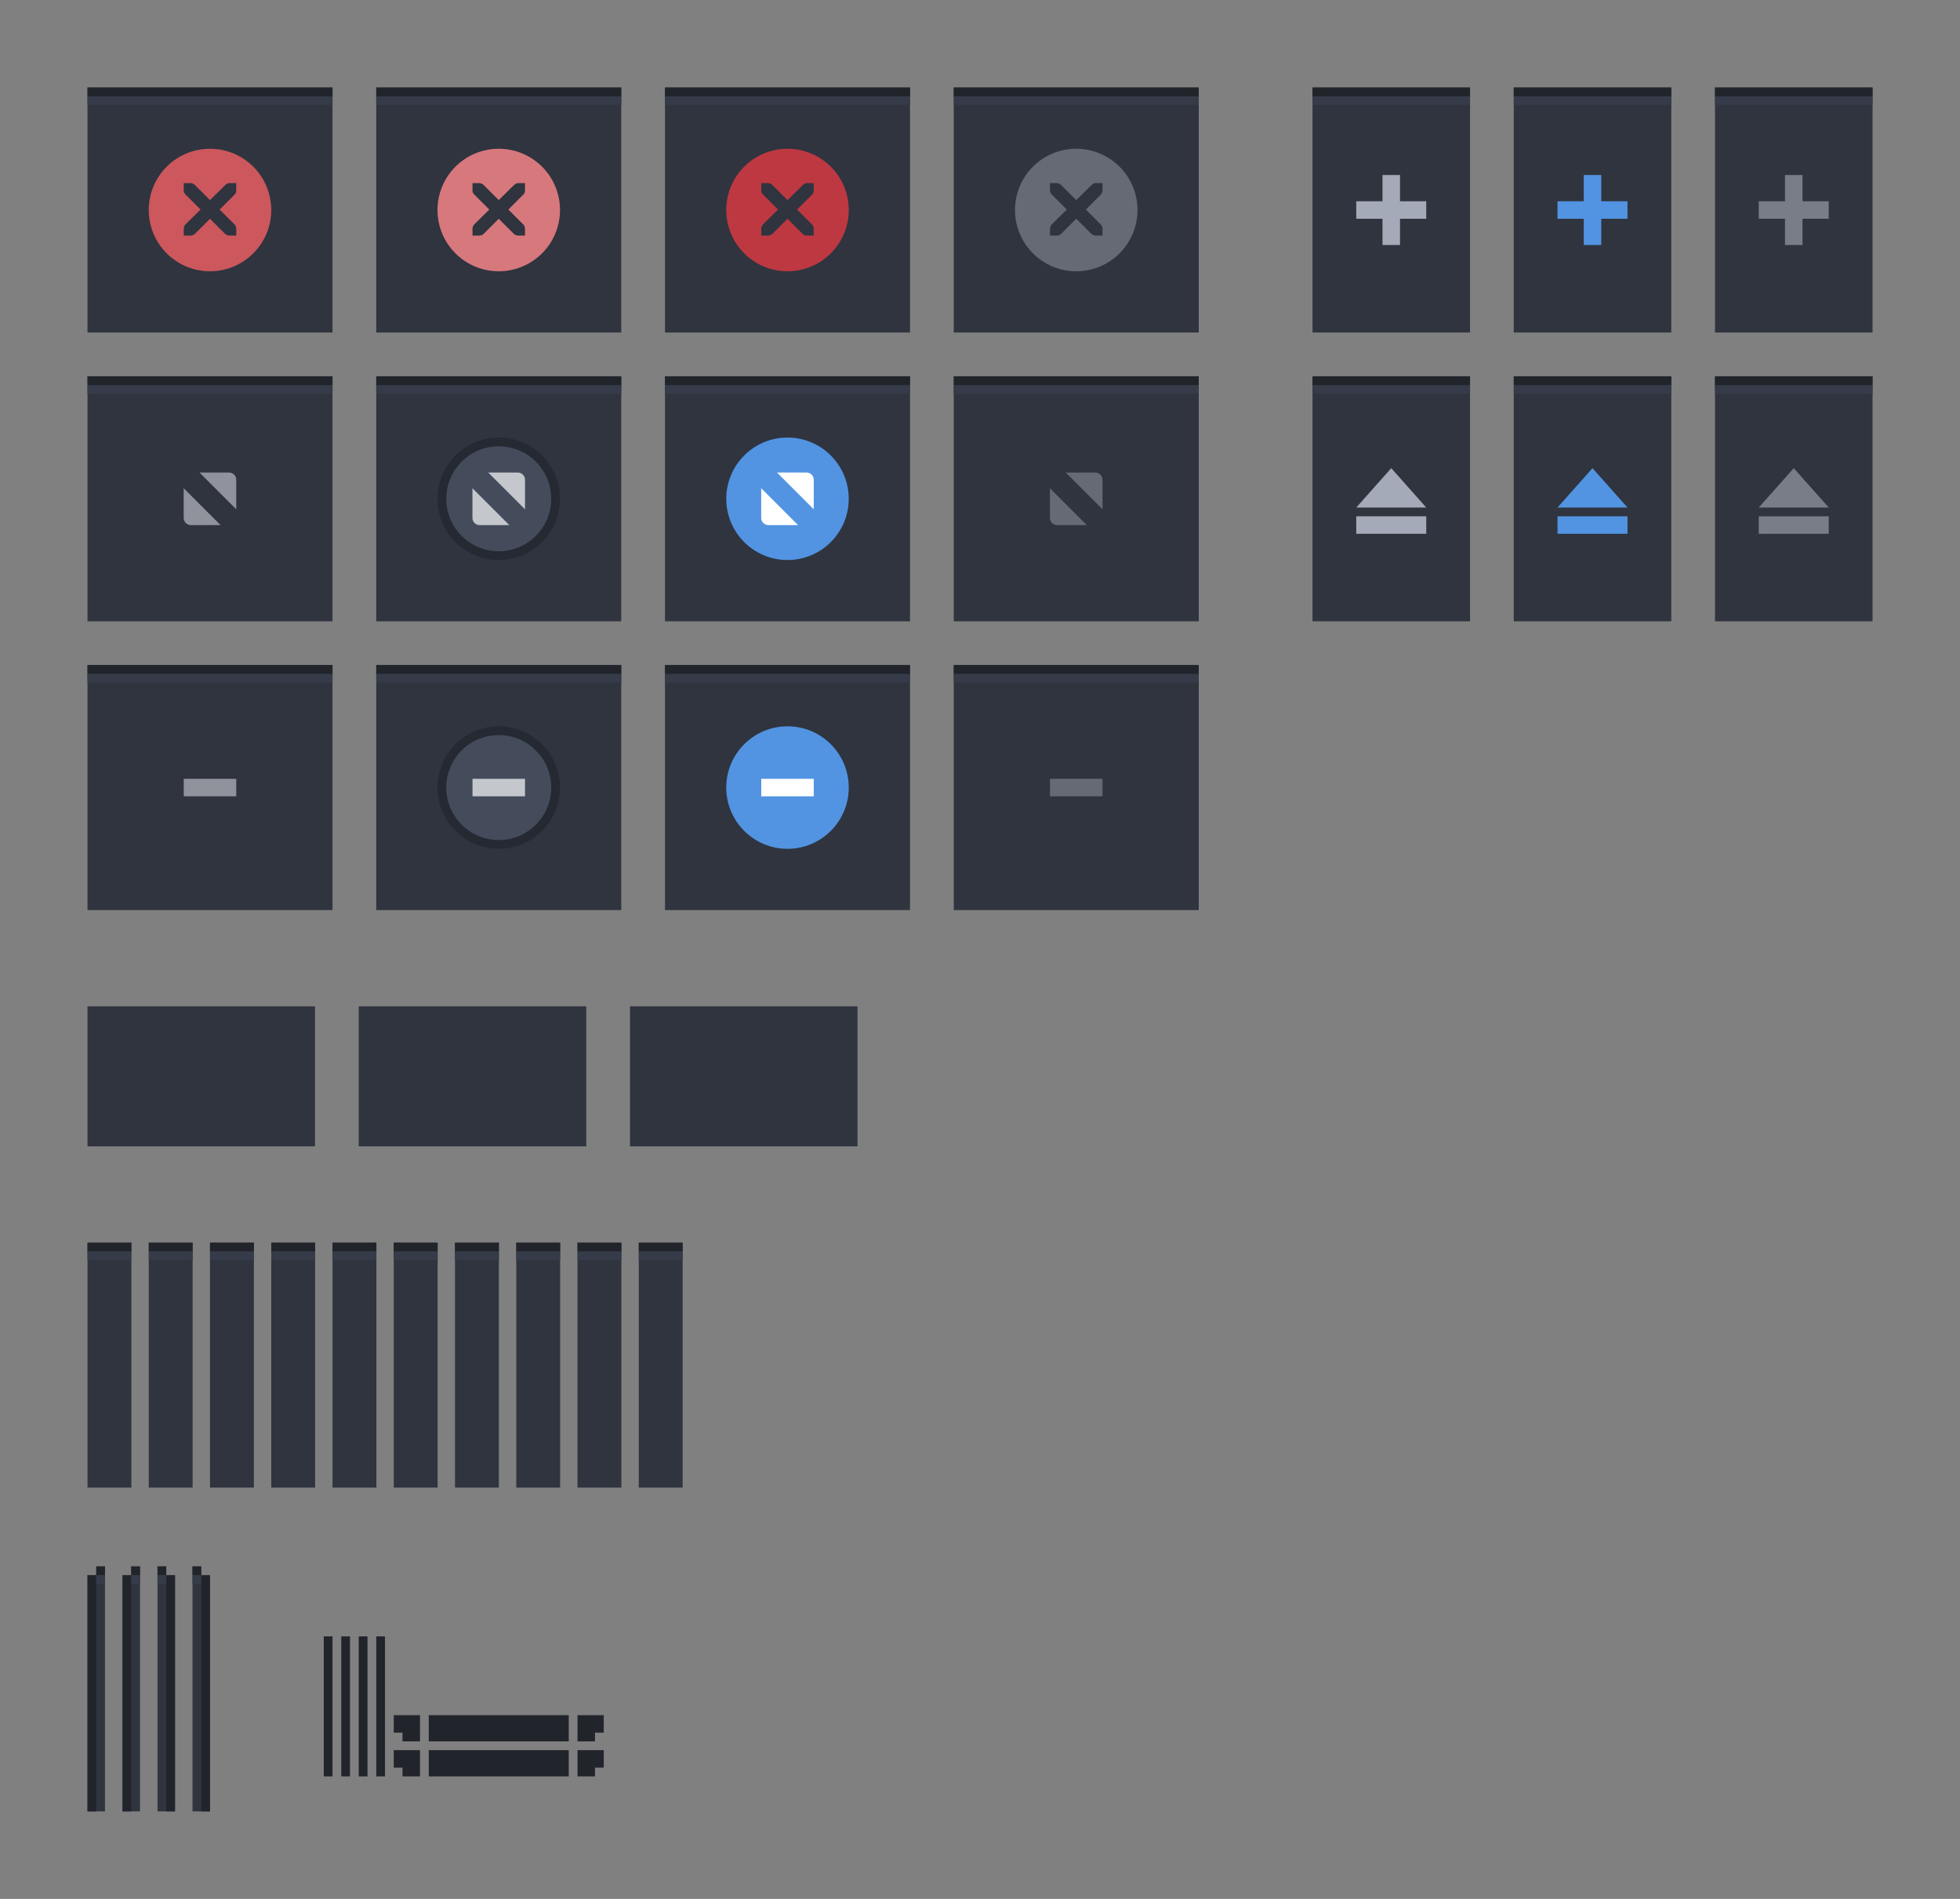 <?xml version="1.0" encoding="UTF-8" standalone="no"?>
<!-- Created with Inkscape (http://www.inkscape.org/) -->
<svg xmlns:osb="http://www.openswatchbook.org/uri/2009/osb" xmlns:dc="http://purl.org/dc/elements/1.1/" xmlns:cc="http://creativecommons.org/ns#" xmlns:rdf="http://www.w3.org/1999/02/22-rdf-syntax-ns#" xmlns:svg="http://www.w3.org/2000/svg" xmlns="http://www.w3.org/2000/svg" xmlns:xlink="http://www.w3.org/1999/xlink" xmlns:sodipodi="http://sodipodi.sourceforge.net/DTD/sodipodi-0.dtd" xmlns:inkscape="http://www.inkscape.org/namespaces/inkscape" width="224" height="217" viewBox="0 0 224 217" id="svg2" version="1.1" inkscape:version="0.91 r13725" sodipodi:docname="assets-dark.svg">
  <rect x="0" y="0" width="224" height="217" fill="#808080" stroke="none"/>
  <defs id="defs4">
    <linearGradient id="selected_bg_color" osb:paint="solid">
      <stop style="stop-color:#5294e2;stop-opacity:1;" offset="0" id="stop4421"/>
    </linearGradient>
    <linearGradient id="selected_fg_color" osb:paint="solid">
      <stop style="stop-color:#ffffffgit;stop-opacity:1;" offset="0" id="stop4416"/>
    </linearGradient>
    <linearGradient inkscape:collect="always" xlink:href="#selected_fg_color" id="linearGradient4418" x1="89" y1="974" x2="89" y2="976" gradientUnits="userSpaceOnUse"/>
    <linearGradient inkscape:collect="always" xlink:href="#selected_fg_color" id="linearGradient4420" x1="88.997" y1="972" x2="88.997" y2="978.007" gradientUnits="userSpaceOnUse"/>
    <linearGradient inkscape:collect="always" xlink:href="#selected_bg_color" id="linearGradient4423" x1="608.362" y1="-158" x2="608.362" y2="-150" gradientUnits="userSpaceOnUse"/>
    <linearGradient inkscape:collect="always" xlink:href="#selected_bg_color" id="linearGradient4425" x1="154" y1="601.862" x2="154" y2="606.362" gradientUnits="userSpaceOnUse"/>
    <linearGradient inkscape:collect="always" xlink:href="#selected_bg_color" id="linearGradient4427" x1="568.362" y1="-156" x2="568.362" y2="-148" gradientUnits="userSpaceOnUse"/>
    <linearGradient inkscape:collect="always" xlink:href="#selected_bg_color" id="linearGradient4429" x1="152" y1="564.362" x2="152" y2="572.362" gradientUnits="userSpaceOnUse"/>
    <linearGradient inkscape:collect="always" xlink:href="#selected_bg_color" id="linearGradient4431" x1="1376" y1="248" x2="1376" y2="262" gradientUnits="userSpaceOnUse"/>
    <linearGradient inkscape:collect="always" xlink:href="#selected_bg_color" id="linearGradient4433" x1="1376" y1="248" x2="1376" y2="262" gradientUnits="userSpaceOnUse"/>
  </defs>
  <sodipodi:namedview id="base" pagecolor="#ffffff" bordercolor="#666666" borderopacity="1.0" inkscape:pageopacity="0.0" inkscape:pageshadow="2" inkscape:zoom="8" inkscape:cx="52.856479" inkscape:cy="23.766568" inkscape:document-units="px" inkscape:current-layer="layer1" showgrid="false" units="px" inkscape:snap-bbox="true" inkscape:bbox-paths="true" inkscape:bbox-nodes="true" inkscape:snap-bbox-edge-midpoints="false" inkscape:snap-bbox-midpoints="true" inkscape:object-paths="true" inkscape:snap-intersection-paths="false" inkscape:object-nodes="true" inkscape:snap-nodes="true" fit-margin-top="10" fit-margin-left="10" fit-margin-right="10" fit-margin-bottom="10">
    <inkscape:grid type="xygrid" id="grid4136" originx="5" originy="-288"/>
  </sodipodi:namedview>
  <g inkscape:label="Ebene 1" inkscape:groupmode="layer" id="layer1" transform="translate(5,-547.362)">
    <rect style="opacity:1;fill:#2f343f;fill-opacity:1;stroke:none;stroke-width:1;stroke-linecap:butt;stroke-linejoin:round;stroke-miterlimit:4;stroke-dasharray:none;stroke-dashoffset:0;stroke-opacity:1" id="menu-active" width="26" height="16" x="5" y="662.362" inkscape:label="#rect4138-3"/>
    <use x="0" y="0" xlink:href="#g4206" id="title-1-active" transform="matrix(0.179,0,0,1,4.107,132)" width="100%" height="100%" inkscape:label="#use4212"/>
    <g id="stick-active" inkscape:label="#g5228">
      <use height="100%" width="100%" transform="matrix(0.643,0,0,1,141.786,-2.2617187e-5)" id="use4210" xlink:href="#g4206" y="0" x="0"/>
      <g style="fill:#a4aab7;fill-opacity:1" transform="translate(2,3)" id="g5140">
        <rect style="opacity:1;fill:#a4aab7;fill-opacity:1;stroke:none;stroke-width:1;stroke-linecap:butt;stroke-linejoin:round;stroke-miterlimit:4;stroke-dasharray:none;stroke-dashoffset:0;stroke-opacity:1" id="rect5123" width="2" height="8" x="151" y="564.362"/>
        <rect style="opacity:1;fill:#a4aab7;fill-opacity:1;stroke:none;stroke-width:1;stroke-linecap:butt;stroke-linejoin:round;stroke-miterlimit:4;stroke-dasharray:none;stroke-dashoffset:0;stroke-opacity:1" id="rect5123-1" width="2" height="8" x="567.362" y="-156" transform="matrix(0,1,-1,0,0,0)"/>
      </g>
    </g>
    <g id="stick-pressed" inkscape:label="#g5234">
      <use height="100%" width="100%" transform="translate(23,-7.3828127e-6)" id="use5113" xlink:href="#use4210" y="0" x="0"/>
      <g style="fill:#5294e2;fill-opacity:1" transform="translate(25,3)" id="g5140-7">
        <rect style="opacity:1;fill:url(#linearGradient4429);fill-opacity:1;stroke:none;stroke-width:1;stroke-linecap:butt;stroke-linejoin:round;stroke-miterlimit:4;stroke-dasharray:none;stroke-dashoffset:0;stroke-opacity:1" id="rect5123-7" width="2" height="8" x="151" y="564.362"/>
        <rect style="opacity:1;fill:url(#linearGradient4427);fill-opacity:1;stroke:none;stroke-width:1;stroke-linecap:butt;stroke-linejoin:round;stroke-miterlimit:4;stroke-dasharray:none;stroke-dashoffset:0;stroke-opacity:1" id="rect5123-1-1" width="2" height="8" x="567.362" y="-156" transform="matrix(0,1,-1,0,0,0)"/>
      </g>
    </g>
    <g id="stick-inactive" inkscape:label="#g5240">
      <use height="100%" width="100%" transform="translate(46,-7.3828127e-6)" id="use5115" xlink:href="#use4210" y="0" x="0"/>
      <g style="fill:#797d87;fill-opacity:1" transform="translate(48,3)" id="g5140-1">
        <rect style="opacity:1;fill:#797d87;fill-opacity:1;stroke:none;stroke-width:1;stroke-linecap:butt;stroke-linejoin:round;stroke-miterlimit:4;stroke-dasharray:none;stroke-dashoffset:0;stroke-opacity:1" id="rect5123-5" width="2" height="8" x="151" y="564.362"/>
        <rect style="opacity:1;fill:#797d87;fill-opacity:1;stroke:none;stroke-width:1;stroke-linecap:butt;stroke-linejoin:round;stroke-miterlimit:4;stroke-dasharray:none;stroke-dashoffset:0;stroke-opacity:1" id="rect5123-1-9" width="2" height="8" x="567.362" y="-156" transform="matrix(0,1,-1,0,0,0)"/>
      </g>
    </g>
    <g id="shade-active" inkscape:label="#g5258">
      <use height="100%" width="100%" transform="translate(-3.4e-7,33)" id="use5117" xlink:href="#use4210" y="0" x="0"/>
      <g style="fill:#a4aab7;fill-opacity:1" transform="translate(-4.68e-6,-1)" id="g5193">
        <rect transform="matrix(0,1,-1,0,0,0)" y="-158" x="607.362" height="8" width="2" id="rect5123-1-7" style="opacity:1;fill:#a4aab7;fill-opacity:1;stroke:none;stroke-width:1;stroke-linecap:butt;stroke-linejoin:round;stroke-miterlimit:4;stroke-dasharray:none;stroke-dashoffset:0;stroke-opacity:1"/>
        <path style="opacity:1;fill:#a4aab7;fill-opacity:1;stroke:none;stroke-width:1;stroke-linecap:butt;stroke-linejoin:round;stroke-miterlimit:4;stroke-dasharray:none;stroke-dashoffset:0;stroke-opacity:1" d="m 154,601.862 4,4.5 -8,0 z" id="rect5190" inkscape:connector-curvature="0" sodipodi:nodetypes="cccc"/>
      </g>
    </g>
    <g id="shade-pressed" inkscape:label="#g5252">
      <use height="100%" width="100%" transform="translate(23,33)" id="use5119" xlink:href="#use4210" y="0" x="0"/>
      <g style="fill:#5294e2;fill-opacity:1" transform="translate(23,-1)" id="g5193-7">
        <rect transform="matrix(0,1,-1,0,0,0)" y="-158" x="607.362" height="8" width="2" id="rect5123-1-7-6" style="opacity:1;fill:url(#linearGradient4423);fill-opacity:1;stroke:none;stroke-width:1;stroke-linecap:butt;stroke-linejoin:round;stroke-miterlimit:4;stroke-dasharray:none;stroke-dashoffset:0;stroke-opacity:1"/>
        <path style="opacity:1;fill:url(#linearGradient4425);fill-opacity:1;stroke:none;stroke-width:1;stroke-linecap:butt;stroke-linejoin:round;stroke-miterlimit:4;stroke-dasharray:none;stroke-dashoffset:0;stroke-opacity:1" d="m 154,601.862 4,4.5 -8,0 z" id="rect5190-7" inkscape:connector-curvature="0" sodipodi:nodetypes="cccc"/>
      </g>
    </g>
    <g id="shade-inactive" inkscape:label="#g5246">
      <use height="100%" width="100%" transform="translate(46,33)" id="use5121" xlink:href="#use4210" y="0" x="0"/>
      <g style="fill:#797d87;fill-opacity:1" transform="translate(46,-1)" id="g5193-3">
        <rect transform="matrix(0,1,-1,0,0,0)" y="-158" x="607.362" height="8" width="2" id="rect5123-1-7-65" style="opacity:1;fill:#797d87;fill-opacity:1;stroke:none;stroke-width:1;stroke-linecap:butt;stroke-linejoin:round;stroke-miterlimit:4;stroke-dasharray:none;stroke-dashoffset:0;stroke-opacity:1"/>
        <path style="opacity:1;fill:#797d87;fill-opacity:1;stroke:none;stroke-width:1;stroke-linecap:butt;stroke-linejoin:round;stroke-miterlimit:4;stroke-dasharray:none;stroke-dashoffset:0;stroke-opacity:1" d="m 154,601.862 4,4.5 -8,0 z" id="rect5190-6" inkscape:connector-curvature="0" sodipodi:nodetypes="cccc"/>
      </g>
    </g>
    <use x="0" y="0" xlink:href="#menu-active" id="menu-inactive" transform="translate(62,-2.2617187e-5)" width="100%" height="100%" inkscape:label="#use5268"/>
    <use x="0" y="0" xlink:href="#menu-active" id="menu-pressed" transform="translate(31,-2.2617187e-5)" width="100%" height="100%" inkscape:label="#use5270"/>
    <use x="0" y="0" xlink:href="#title-1-active" id="title-2-active" transform="translate(7,-2.6171874e-6)" width="100%" height="100%" inkscape:label="#use5296"/>
    <use x="0" y="0" xlink:href="#title-1-active" id="title-3-active" transform="translate(14,-2.6171872e-6)" width="100%" height="100%" inkscape:label="#use5298"/>
    <use x="0" y="0" xlink:href="#title-1-active" id="title-4-active" transform="translate(21,-2.6171874e-6)" width="100%" height="100%" inkscape:label="#use5300"/>
    <use x="0" y="0" xlink:href="#title-1-active" id="title-5-active" transform="translate(28,-2.6171874e-6)" width="100%" height="100%" inkscape:label="#use5302"/>
    <use x="0" y="0" xlink:href="#title-1-active" id="title-1-inactive" transform="translate(35,-2.6171874e-6)" width="100%" height="100%" inkscape:label="#use5304"/>
    <use x="0" y="0" xlink:href="#title-1-active" id="title-2-inactive" transform="translate(42,-2.6171874e-6)" width="100%" height="100%" inkscape:label="#use5306"/>
    <use x="0" y="0" xlink:href="#title-1-active" id="title-3-inactive" transform="translate(49,-2.6171874e-6)" width="100%" height="100%" inkscape:label="#use5308"/>
    <use x="0" y="0" xlink:href="#title-1-active" id="title-4-inactive" transform="translate(56,-2.6171874e-6)" width="100%" height="100%" inkscape:label="#use5310"/>
    <use x="0" y="0" xlink:href="#title-1-active" id="title-5-inactive" transform="translate(63,-2.6171874e-6)" width="100%" height="100%" inkscape:label="#use5312"/>
    <g id="top-left-active" inkscape:label="#g5352">
      <path id="rect4138-9" transform="translate(0,552.362)" d="m 6,174 0,1 -1,0 0,27 2,0 0,-28 -1,0 z" style="opacity:1;fill:#2f343f;fill-opacity:1;stroke:none;stroke-width:1;stroke-linecap:butt;stroke-linejoin:round;stroke-miterlimit:4;stroke-dasharray:none;stroke-dashoffset:0;stroke-opacity:1" inkscape:connector-curvature="0"/>
      <rect y="726.362" x="6" height="1" width="1" id="rect5348" style="opacity:1;fill:#21252b;fill-opacity:1;stroke:none;stroke-width:1;stroke-linecap:butt;stroke-linejoin:round;stroke-miterlimit:4;stroke-dasharray:none;stroke-dashoffset:0;stroke-opacity:1"/>
      <rect style="opacity:1;fill:#21252b;fill-opacity:1;stroke:none;stroke-width:1;stroke-linecap:butt;stroke-linejoin:round;stroke-miterlimit:4;stroke-dasharray:none;stroke-dashoffset:0;stroke-opacity:1" id="rect5512" width="1" height="27" x="5" y="727.362"/>
      <rect style="opacity:1;fill:#353b48;fill-opacity:1;stroke:none;stroke-width:1;stroke-linecap:butt;stroke-linejoin:round;stroke-miterlimit:4;stroke-dasharray:none;stroke-dashoffset:0;stroke-opacity:1" id="rect5514" width="1" height="1" x="6" y="727.362"/>
    </g>
    <use x="0" y="0" xlink:href="#top-left-active" id="top-left-inactive" transform="translate(4,-2.2617187e-5)" width="100%" height="100%" inkscape:label="#use5357"/>
    <use x="0" y="0" xlink:href="#top-left-active" id="top-right-active" transform="matrix(-1,0,0,1,20,-2.2617187e-5)" width="100%" height="100%" inkscape:label="#use5359"/>
    <use x="0" y="0" xlink:href="#top-left-active" id="top-right-inactive" transform="matrix(-1,0,0,1,24,-2.2617187e-5)" width="100%" height="100%" inkscape:label="#use5361"/>
    <g id="close-active" inkscape:label="#g5279">
      <g style="opacity:1" id="g4206">
        <rect style="opacity:1;fill:#2f343f;fill-opacity:1;stroke:none;stroke-width:1;stroke-linecap:butt;stroke-linejoin:round;stroke-miterlimit:4;stroke-dasharray:none;stroke-dashoffset:0;stroke-opacity:1" id="rect4138" width="28" height="28" x="5" y="557.362"/>
        <rect style="opacity:1;fill:#353b48;fill-opacity:1;stroke:none;stroke-width:1;stroke-linecap:butt;stroke-linejoin:round;stroke-miterlimit:4;stroke-dasharray:none;stroke-dashoffset:0;stroke-opacity:1" id="rect4204" width="28" height="1" x="5" y="558.362"/>
        <rect style="opacity:1;fill:#21252b;fill-opacity:1;stroke:none;stroke-width:1;stroke-linecap:butt;stroke-linejoin:round;stroke-miterlimit:4;stroke-dasharray:none;stroke-dashoffset:0;stroke-opacity:1" id="rect4204-3" width="28" height="1" x="5" y="557.362"/>
      </g>
      <g transform="translate(7,559.362)" id="g4663" style="enable-background:new">
        <g inkscape:label="Ebene 1" id="layer1-7" transform="translate(0,-1028.362)">
          <g style="display:inline" id="titlebutton-close-dark-8" inkscape:label="#g6210" transform="translate(-641,1218)">
            <g id="g4927-9-2-8-4" style="display:inline;opacity:1" transform="translate(-678,-432.638)">
              <g transform="translate(-103,0)" style="display:inline;opacity:1" id="g4490-6-5-2-5-3-6">
                <g id="g4092-0-2-21-0-9-7-0" style="display:inline" transform="translate(58,0)">
                  <path inkscape:connector-curvature="0" style="fill:#cc575d;fill-opacity:1;stroke:none;stroke-width:0;stroke-linecap:butt;stroke-linejoin:miter;stroke-miterlimit:4;stroke-dasharray:none;stroke-dashoffset:0;stroke-opacity:1" d="m 414,58 a 7,7 0 0 0 -7,7 7,7 0 0 0 7,7 7,7 0 0 0 7,-7 7,7 0 0 0 -7,-7 z m -3,3.922 0.75,0 c 0.008,-9e-5 0.016,-3.45e-4 0.023,0 0.191,0.008 0.382,0.096 0.516,0.234 L 414,63.867 415.734,62.156 c 0.199,-0.173 0.335,-0.229 0.516,-0.234 l 0.75,0 0,0.75 c 0,0.215 -0.026,0.413 -0.188,0.562 l -1.711,1.711 1.688,1.688 C 416.93,66.774 417,66.973 417,67.172 l 0,0.75 -0.75,0 c -0.199,-8e-6 -0.398,-0.07 -0.539,-0.211 L 414,66 l -1.711,1.711 c -0.141,0.141 -0.34,0.211 -0.539,0.211 l -0.75,0 0,-0.75 c 0,-0.199 0.07,-0.398 0.211,-0.539 l 1.711,-1.688 -1.711,-1.711 C 411.053,63.088 410.984,62.882 411,62.672 l 0,-0.75 z" transform="translate(962,190)" id="path4068-7-5-9-6-5-8-5"/>
                </g>
              </g>
              <g id="g4778-2-68-8-7-9" transform="translate(1323,246.867)" style="fill:#ffffff;fill-opacity:1">
                <g style="display:inline;fill:#ffffff;fill-opacity:1" id="layer9-9-4-4-1-1-7" transform="translate(-60,-518)"/>
                <g id="layer10-2-1-8-0-4-4" transform="translate(-60,-518)" style="fill:#ffffff;fill-opacity:1"/>
                <g id="layer11-16-4-9-6-9-0" transform="translate(-60,-518)" style="fill:#ffffff;fill-opacity:1"/>
                <g transform="matrix(0.75,0,0,0.75,2,2.055)" id="g2996-76-5-96-3-7" style="fill:#ffffff;fill-opacity:1">
                  <g transform="translate(-60,-518)" id="layer12-4-5-7-9-4-5" style="fill:#ffffff;fill-opacity:1">
                    <g transform="translate(19,-242)" id="layer4-4-1-9-5-6-3-8" style="display:inline;fill:#ffffff;fill-opacity:1"/>
                  </g>
                </g>
                <g id="layer13-2-6-11-3-1-6" transform="translate(-60,-518)" style="fill:#ffffff;fill-opacity:1"/>
                <g id="layer14-4-0-33-2-4-8" transform="translate(-60,-518)" style="fill:#ffffff;fill-opacity:1"/>
                <g id="layer15-7-3-0-6-6-3" transform="translate(-60,-518)" style="fill:#ffffff;fill-opacity:1"/>
              </g>
            </g>
            <rect y="-185.638" x="645" height="16" width="16" id="rect17883-39-99-8-8" style="display:inline;opacity:1;fill:none;fill-opacity:1;stroke:none;stroke-width:1;stroke-linecap:butt;stroke-linejoin:miter;stroke-miterlimit:4;stroke-dasharray:none;stroke-dashoffset:0;stroke-opacity:0"/>
          </g>
        </g>
      </g>
    </g>
    <g id="close-prelight" inkscape:label="#g5303">
      <use height="100%" width="100%" transform="translate(33,-2.2617187e-5)" id="use4214" xlink:href="#g4206" y="0" x="0"/>
      <g transform="translate(40,559.362)" id="g4721" style="enable-background:new">
        <g inkscape:label="Ebene 1" id="layer1-0" transform="translate(0,-1028.362)">
          <g style="display:inline" id="titlebutton-close-hover-dark" inkscape:label="#g6260" transform="translate(-538,1218)">
            <g id="g4927-97-4" style="display:inline;opacity:1" transform="translate(-781,-432.638)">
              <g transform="translate(-103,0)" style="display:inline;opacity:1" id="g4490-6-9-1-3">
                <g id="g4092-0-2-3-4-6" style="display:inline" transform="translate(58,0)">
                  <path inkscape:connector-curvature="0" style="fill:#d7787d;fill-opacity:1;stroke:none;stroke-width:0;stroke-linecap:butt;stroke-linejoin:miter;stroke-miterlimit:4;stroke-dasharray:none;stroke-dashoffset:0;stroke-opacity:1" d="m 414,92 a 7,7 0 0 0 -7,7 7,7 0 0 0 7,7 7,7 0 0 0 7,-7 7,7 0 0 0 -7,-7 z m -3,3.922 0.75,0 c 0.008,-9e-5 0.016,-3.45e-4 0.023,0 0.191,0.008 0.382,0.096 0.516,0.234 L 414,97.867 415.734,96.156 c 0.199,-0.173 0.335,-0.229 0.516,-0.234 l 0.75,0 0,0.75 c 0,0.215 -0.026,0.413 -0.188,0.562 l -1.711,1.711 1.688,1.687 c 0.141,0.141 0.211,0.34 0.211,0.539 l 0,0.75 -0.75,0 c -0.199,-1e-5 -0.398,-0.07 -0.539,-0.211 L 414,100 l -1.711,1.711 c -0.141,0.141 -0.34,0.211 -0.539,0.211 l -0.75,0 0,-0.75 c 0,-0.199 0.07,-0.398 0.211,-0.539 l 1.711,-1.687 -1.711,-1.711 C 411.053,97.088 410.984,96.882 411,96.672 l 0,-0.75 z" transform="translate(962,156)" id="path4068-7-5-8-2-3"/>
                </g>
              </g>
              <g id="g4778-4-0-2" transform="translate(1323,246.867)" style="fill:#ffffff;fill-opacity:1">
                <g style="display:inline;fill:#ffffff;fill-opacity:1" id="layer9-9-44-1-6" transform="translate(-60,-518)"/>
                <g id="layer10-2-9-3-3" transform="translate(-60,-518)" style="fill:#ffffff;fill-opacity:1"/>
                <g id="layer11-16-3-1-7" transform="translate(-60,-518)" style="fill:#ffffff;fill-opacity:1"/>
                <g transform="matrix(0.75,0,0,0.75,2,2.055)" id="g2996-9-3-3" style="fill:#ffffff;fill-opacity:1">
                  <g transform="translate(-60,-518)" id="layer12-4-7-1-2" style="fill:#ffffff;fill-opacity:1">
                    <g transform="translate(19,-242)" id="layer4-4-1-3-3-7" style="display:inline;fill:#ffffff;fill-opacity:1"/>
                  </g>
                </g>
                <g id="layer13-2-02-1-6" transform="translate(-60,-518)" style="fill:#ffffff;fill-opacity:1"/>
                <g id="layer14-4-7-9-6" transform="translate(-60,-518)" style="fill:#ffffff;fill-opacity:1"/>
                <g id="layer15-7-4-7-9" transform="translate(-60,-518)" style="fill:#ffffff;fill-opacity:1"/>
              </g>
            </g>
            <rect y="-185.638" x="542" height="16" width="16" id="rect17883-5-4-2" style="display:inline;opacity:1;fill:none;fill-opacity:1;stroke:none;stroke-width:1;stroke-linecap:butt;stroke-linejoin:miter;stroke-miterlimit:4;stroke-dasharray:none;stroke-dashoffset:0;stroke-opacity:0"/>
          </g>
        </g>
      </g>
    </g>
    <g id="close-pressed" inkscape:label="#g5324">
      <use height="100%" width="100%" transform="translate(66,-2.2617187e-5)" id="use4216" xlink:href="#g4206" y="0" x="0"/>
      <g transform="translate(73,559.362)" id="g4779" style="enable-background:new">
        <g inkscape:label="Ebene 1" id="layer1-79" transform="translate(0,-1028.362)">
          <g style="display:inline" id="titlebutton-close-active-dark" inkscape:label="#g6332" transform="translate(-437,1218)">
            <g id="g4927-8-7-4-9" style="display:inline;opacity:1" transform="translate(-882,-432.638)">
              <g transform="translate(-103,0)" style="display:inline;opacity:1" id="g4490-6-3-7-46-6">
                <g id="g4092-0-2-2-1-7-2" style="display:inline" transform="translate(58,0)">
                  <path inkscape:connector-curvature="0" style="fill:#be3841;fill-opacity:1;stroke:none;stroke-width:0;stroke-linecap:butt;stroke-linejoin:miter;stroke-miterlimit:4;stroke-dasharray:none;stroke-dashoffset:0;stroke-opacity:1" d="m 414,109 a 7,7 0 0 0 -7,7 7,7 0 0 0 7,7 7,7 0 0 0 7,-7 7,7 0 0 0 -7,-7 z m -3,3.922 0.75,0 c 0.008,-1e-4 0.016,-3.5e-4 0.023,0 0.191,0.008 0.382,0.096 0.516,0.234 l 1.711,1.711 1.734,-1.711 c 0.199,-0.173 0.335,-0.229 0.516,-0.234 l 0.75,0 0,0.75 c 0,0.215 -0.026,0.413 -0.188,0.562 l -1.711,1.711 1.688,1.688 c 0.141,0.141 0.211,0.34 0.211,0.539 l 0,0.75 -0.75,0 c -0.199,-1e-5 -0.398,-0.07 -0.539,-0.211 L 414,117 l -1.711,1.711 c -0.141,0.141 -0.34,0.211 -0.539,0.211 l -0.75,0 0,-0.75 c 0,-0.199 0.07,-0.398 0.211,-0.539 l 1.711,-1.688 -1.711,-1.711 c -0.158,-0.146 -0.227,-0.352 -0.211,-0.562 l 0,-0.75 z" transform="translate(962,139)" id="path4068-7-5-4-9-7-6"/>
                </g>
              </g>
              <g id="g4778-3-6-0-5" transform="translate(1323,246.867)" style="fill:#ffffff;fill-opacity:1">
                <g style="display:inline;fill:#ffffff;fill-opacity:1" id="layer9-9-6-0-90-6" transform="translate(-60,-518)"/>
                <g id="layer10-2-3-6-6-1" transform="translate(-60,-518)" style="fill:#ffffff;fill-opacity:1"/>
                <g id="layer11-16-2-2-6-9" transform="translate(-60,-518)" style="fill:#ffffff;fill-opacity:1"/>
                <g transform="matrix(0.75,0,0,0.75,2,2.055)" id="g2996-7-0-2-0" style="fill:#ffffff;fill-opacity:1">
                  <g transform="translate(-60,-518)" id="layer12-4-6-3-5-2" style="fill:#ffffff;fill-opacity:1">
                    <g transform="translate(19,-242)" id="layer4-4-1-4-1-7-0" style="display:inline;fill:#ffffff;fill-opacity:1"/>
                  </g>
                </g>
                <g id="layer13-2-0-2-8-3" transform="translate(-60,-518)" style="fill:#ffffff;fill-opacity:1"/>
                <g id="layer14-4-4-0-5-8" transform="translate(-60,-518)" style="fill:#ffffff;fill-opacity:1"/>
                <g id="layer15-7-5-0-0-9" transform="translate(-60,-518)" style="fill:#ffffff;fill-opacity:1"/>
              </g>
            </g>
            <rect y="-185.638" x="441" height="16" width="16" id="rect17883-02-4-3" style="display:inline;opacity:1;fill:none;fill-opacity:1;stroke:none;stroke-width:1;stroke-linecap:butt;stroke-linejoin:miter;stroke-miterlimit:4;stroke-dasharray:none;stroke-dashoffset:0;stroke-opacity:0"/>
          </g>
        </g>
      </g>
    </g>
    <g id="close-inactive" inkscape:label="#g5345">
      <use height="100%" width="100%" transform="translate(99,-2.2617187e-5)" id="use4218" xlink:href="#g4206" y="0" x="0"/>
      <g transform="translate(106,559.362)" id="g4837" style="enable-background:new">
        <g inkscape:label="Ebene 1" id="layer1-8" transform="translate(0,-1028.362)">
          <g style="display:inline;opacity:0.4" id="titlebutton-close-backdrop-dark" inkscape:label="#g6210" transform="translate(-641,1218)">
            <g id="g4927-9-2-8-0" style="display:inline;opacity:1" transform="translate(-678,-432.638)">
              <g transform="translate(-103,0)" style="display:inline;opacity:1" id="g4490-6-5-2-5-3-3">
                <g id="g4092-0-2-21-0-9-7-0-9" style="display:inline" transform="translate(58,0)">
                  <path inkscape:connector-curvature="0" style="fill:#b9bcc2;fill-opacity:1;stroke:none;stroke-width:0;stroke-linecap:butt;stroke-linejoin:miter;stroke-miterlimit:4;stroke-dasharray:none;stroke-dashoffset:0;stroke-opacity:1" d="m 414,58 a 7,7 0 0 0 -7,7 7,7 0 0 0 7,7 7,7 0 0 0 7,-7 7,7 0 0 0 -7,-7 z m -3,3.922 0.75,0 c 0.008,-9e-5 0.016,-3.45e-4 0.023,0 0.191,0.008 0.382,0.096 0.516,0.234 L 414,63.867 415.734,62.156 c 0.199,-0.173 0.335,-0.229 0.516,-0.234 l 0.75,0 0,0.75 c 0,0.215 -0.026,0.413 -0.188,0.562 l -1.711,1.711 1.688,1.688 C 416.93,66.774 417,66.973 417,67.172 l 0,0.75 -0.75,0 c -0.199,-8e-6 -0.398,-0.07 -0.539,-0.211 L 414,66 l -1.711,1.711 c -0.141,0.141 -0.34,0.211 -0.539,0.211 l -0.75,0 0,-0.75 c 0,-0.199 0.07,-0.398 0.211,-0.539 l 1.711,-1.688 -1.711,-1.711 C 411.053,63.088 410.984,62.882 411,62.672 l 0,-0.75 z" transform="translate(962,190)" id="path4068-7-5-9-6-5-8-3"/>
                </g>
              </g>
              <g id="g4778-2-68-8-7-6" transform="translate(1323,246.867)" style="fill:#ffffff;fill-opacity:1">
                <g style="display:inline;fill:#ffffff;fill-opacity:1" id="layer9-9-4-4-1-1-0" transform="translate(-60,-518)"/>
                <g id="layer10-2-1-8-0-4-0" transform="translate(-60,-518)" style="fill:#ffffff;fill-opacity:1"/>
                <g id="layer11-16-4-9-6-9-6" transform="translate(-60,-518)" style="fill:#ffffff;fill-opacity:1"/>
                <g transform="matrix(0.75,0,0,0.75,2,2.055)" id="g2996-76-5-96-3-0" style="fill:#ffffff;fill-opacity:1">
                  <g transform="translate(-60,-518)" id="layer12-4-5-7-9-4-0" style="fill:#ffffff;fill-opacity:1">
                    <g transform="translate(19,-242)" id="layer4-4-1-9-5-6-3-3" style="display:inline;fill:#ffffff;fill-opacity:1"/>
                  </g>
                </g>
                <g id="layer13-2-6-11-3-1-8" transform="translate(-60,-518)" style="fill:#ffffff;fill-opacity:1"/>
                <g id="layer14-4-0-33-2-4-4" transform="translate(-60,-518)" style="fill:#ffffff;fill-opacity:1"/>
                <g id="layer15-7-3-0-6-6-6" transform="translate(-60,-518)" style="fill:#ffffff;fill-opacity:1"/>
              </g>
            </g>
            <rect y="-185.638" x="645" height="16" width="16" id="rect17883-39-99-8-6" style="display:inline;opacity:1;fill:none;fill-opacity:1;stroke:none;stroke-width:1;stroke-linecap:butt;stroke-linejoin:miter;stroke-miterlimit:4;stroke-dasharray:none;stroke-dashoffset:0;stroke-opacity:0"/>
          </g>
        </g>
      </g>
    </g>
    <g id="maximize-active" inkscape:label="#g5436">
      <use height="100%" width="100%" transform="translate(0,33)" id="use4220" xlink:href="#g4206" y="0" x="0"/>
      <g transform="translate(7,592.362)" id="g4885" style="enable-background:new">
        <g inkscape:label="Ebene 1" id="layer1-4" transform="translate(0,-1028.362)">
          <g style="display:inline;opacity:0.7" id="titlebutton-max-dark" inkscape:label="#g6234" transform="translate(-612,1218)">
            <g id="g7146-16-4" style="display:inline;opacity:1" transform="translate(-781,-432.638)">
              <g transform="translate(-29,0)" style="display:inline;opacity:1" id="g4490-2-96-8-9">
                <g id="g4092-0-6-83-7-4" style="display:inline" transform="translate(58,0)"/>
              </g>
              <path id="path4293-5-95-1-7" style="display:inline;opacity:1;fill:#b9bcc2;fill-opacity:1;fill-rule:evenodd;stroke:none" d="m 1403.8,252 3.382,0 c 0.45,0 0.816,0.368 0.819,0.819 l 0,3.382 z m 2.407,6.007 -3.395,0 c -0.45,0 -0.819,-0.368 -0.819,-0.819 l 0,-3.395 4.214,4.214" inkscape:connector-curvature="0" sodipodi:nodetypes="csscccsscc"/>
            </g>
            <rect y="-185.638" x="616" height="16" width="16" id="rect17883-29-2-2" style="display:inline;opacity:1;fill:none;fill-opacity:1;stroke:none;stroke-width:1;stroke-linecap:butt;stroke-linejoin:miter;stroke-miterlimit:4;stroke-dasharray:none;stroke-dashoffset:0;stroke-opacity:0"/>
          </g>
        </g>
      </g>
    </g>
    <g id="maximize-prelight" inkscape:label="#g5415">
      <use height="100%" width="100%" transform="translate(33,33)" id="use4222" xlink:href="#g4206" y="0" x="0"/>
      <g transform="translate(40,592.362)" id="g4933" style="enable-background:new">
        <g inkscape:label="Ebene 1" id="layer1-6" transform="translate(0,-1028.362)">
          <g style="display:inline" id="titlebutton-max-hover-dark" inkscape:label="#g6284" transform="translate(-509,1218)">
            <g id="g4891-5-8" style="display:inline;opacity:1" transform="translate(-781,-432.638)">
              <ellipse cy="255" cx="1302" style="display:inline;opacity:0.45;fill:#5f697f;fill-opacity:1;stroke:none;stroke-width:0;stroke-linecap:butt;stroke-linejoin:miter;stroke-miterlimit:4;stroke-dasharray:none;stroke-dashoffset:0;stroke-opacity:1" id="path4068-7-5-9-6-7-2-4-6-6" rx="6" ry="6"/>
              <path style="display:inline;opacity:0.37;fill:#15171c;fill-opacity:1;stroke:none;stroke-width:0;stroke-linecap:butt;stroke-linejoin:miter;stroke-miterlimit:4;stroke-dasharray:none;stroke-dashoffset:0;stroke-opacity:1" d="m 1302,248 a 7,7 0 0 0 -7,7 7,7 0 0 0 7,7 7,7 0 0 0 7,-7 7,7 0 0 0 -7,-7 z m 0,1 a 6,6 0 0 1 6,6 6,6 0 0 1 -6,6 6,6 0 0 1 -6,-6 6,6 0 0 1 6,-6 z" id="path4068-7-5-9-6-7-2-5-78-2-6" inkscape:connector-curvature="0"/>
              <g id="g4806-9-0-6" transform="translate(1294,247)" style="fill:#c0e3ff;fill-opacity:1">
                <g transform="translate(-81,-967)" style="display:inline;fill:#c0e3ff;fill-opacity:1" inkscape:label="status" id="layer9-78-7-6-6"/>
                <g transform="translate(-81,-967)" inkscape:label="devices" id="layer10-3-3-2-7" style="fill:#c0e3ff;fill-opacity:1"/>
                <g transform="translate(-81,-967)" inkscape:label="apps" id="layer11-19-75-1-2" style="fill:#c0e3ff;fill-opacity:1"/>
                <g transform="translate(-81,-967)" inkscape:label="places" id="layer13-4-9-2-3" style="fill:#c0e3ff;fill-opacity:1"/>
                <g transform="translate(-81,-967)" inkscape:label="mimetypes" id="layer14-8-5-0-4" style="fill:#c0e3ff;fill-opacity:1"/>
                <g transform="translate(-81,-967)" style="display:inline;fill:#c0e3ff;fill-opacity:1" inkscape:label="emblems" id="layer15-5-8-0-4"/>
                <g transform="translate(-81,-967)" style="display:inline;fill:#c0e3ff;fill-opacity:1" inkscape:label="emotes" id="g71291-1-7-5-9"/>
                <g transform="translate(-81,-967)" style="display:inline;fill:#c0e3ff;fill-opacity:1" inkscape:label="categories" id="g4953-7-1-4-1"/>
                <g transform="translate(-81,-967)" style="display:inline;fill:#c0e3ff;fill-opacity:1" inkscape:label="actions" id="layer12-3-0-0-6">
                  <path sodipodi:nodetypes="csscccsscc" inkscape:connector-curvature="0" d="m 87.8,972 3.382,0 c 0.45,0 0.816,0.368 0.819,0.819 l 0,3.382 z m 2.407,6.007 -3.395,0 c -0.45,0 -0.819,-0.368 -0.819,-0.819 l 0,-3.395 4.214,4.214" style="opacity:1;fill:#c4c7cc;fill-opacity:1;fill-rule:evenodd;stroke:none" id="path4293-6-7-1"/>
                </g>
              </g>
            </g>
            <rect y="-185.638" x="513" height="16" width="16" id="rect17883-0-1-5" style="display:inline;opacity:1;fill:none;fill-opacity:1;stroke:none;stroke-width:1;stroke-linecap:butt;stroke-linejoin:miter;stroke-miterlimit:4;stroke-dasharray:none;stroke-dashoffset:0;stroke-opacity:0"/>
          </g>
        </g>
      </g>
    </g>
    <g id="maximize-pressed" inkscape:label="#g5377">
      <use height="100%" width="100%" transform="translate(66,33)" id="use4228" xlink:href="#g4206" y="0" x="0"/>
      <g transform="translate(73,592.362)" id="g5011" style="enable-background:new">
        <g inkscape:label="Ebene 1" id="layer1-65" transform="translate(0,-1028.362)">
          <g style="display:inline" id="titlebutton-max-hover-dark-6" inkscape:label="#g6284" transform="translate(-509,1218)">
            <g id="g4891-5-8-9" style="display:inline;opacity:1" transform="translate(-781,-432.638)">
              <ellipse cy="255" cx="1302" style="display:inline;opacity:0.45;fill:#5f697f;fill-opacity:1;stroke:none;stroke-width:0;stroke-linecap:butt;stroke-linejoin:miter;stroke-miterlimit:4;stroke-dasharray:none;stroke-dashoffset:0;stroke-opacity:1" id="path4068-7-5-9-6-7-2-4-6-6-3" rx="6" ry="6"/>
              <path style="display:inline;opacity:0.37;fill:#15171c;fill-opacity:1;stroke:none;stroke-width:0;stroke-linecap:butt;stroke-linejoin:miter;stroke-miterlimit:4;stroke-dasharray:none;stroke-dashoffset:0;stroke-opacity:1" d="m 1302,248 a 7,7 0 0 0 -7,7 7,7 0 0 0 7,7 7,7 0 0 0 7,-7 7,7 0 0 0 -7,-7 z m 0,1 a 6,6 0 0 1 6,6 6,6 0 0 1 -6,6 6,6 0 0 1 -6,-6 6,6 0 0 1 6,-6 z" id="path4068-7-5-9-6-7-2-5-78-2-6-7" inkscape:connector-curvature="0"/>
              <g id="g4806-9-0-6-4" transform="translate(1294,247)" style="fill:#c0e3ff;fill-opacity:1">
                <g transform="translate(-81,-967)" style="display:inline;fill:#c0e3ff;fill-opacity:1" inkscape:label="status" id="layer9-78-7-6-6-5"/>
                <g transform="translate(-81,-967)" inkscape:label="devices" id="layer10-3-3-2-7-2" style="fill:#c0e3ff;fill-opacity:1"/>
                <g transform="translate(-81,-967)" inkscape:label="apps" id="layer11-19-75-1-2-5" style="fill:#c0e3ff;fill-opacity:1"/>
                <g transform="translate(-81,-967)" inkscape:label="places" id="layer13-4-9-2-3-4" style="fill:#c0e3ff;fill-opacity:1"/>
                <g transform="translate(-81,-967)" inkscape:label="mimetypes" id="layer14-8-5-0-4-7" style="fill:#c0e3ff;fill-opacity:1"/>
                <g transform="translate(-81,-967)" style="display:inline;fill:#c0e3ff;fill-opacity:1" inkscape:label="emblems" id="layer15-5-8-0-4-4"/>
                <g transform="translate(-81,-967)" style="display:inline;fill:#c0e3ff;fill-opacity:1" inkscape:label="emotes" id="g71291-1-7-5-9-4"/>
                <g transform="translate(-81,-967)" style="display:inline;fill:#c0e3ff;fill-opacity:1" inkscape:label="categories" id="g4953-7-1-4-1-3"/>
                <g transform="translate(-81,-967)" style="display:inline;fill:#c0e3ff;fill-opacity:1" inkscape:label="actions" id="layer12-3-0-0-6-0">
                  <path sodipodi:nodetypes="csscccsscc" inkscape:connector-curvature="0" d="m 87.8,972 3.382,0 c 0.45,0 0.816,0.368 0.819,0.819 l 0,3.382 z m 2.407,6.007 -3.395,0 c -0.45,0 -0.819,-0.368 -0.819,-0.819 l 0,-3.395 4.214,4.214" style="opacity:1;fill:#c4c7cc;fill-opacity:1;fill-rule:evenodd;stroke:none" id="path4293-6-7-1-7"/>
                </g>
              </g>
            </g>
            <rect y="-185.638" x="513" height="16" width="16" id="rect17883-0-1-5-8" style="display:inline;opacity:1;fill:none;fill-opacity:1;stroke:none;stroke-width:1;stroke-linecap:butt;stroke-linejoin:miter;stroke-miterlimit:4;stroke-dasharray:none;stroke-dashoffset:0;stroke-opacity:0"/>
          </g>
          <g style="display:inline" id="titlebutton-max-active-dark" inkscape:label="#g6356" transform="translate(-408,1218)">
            <g id="g4891-4-5-5" style="display:inline;opacity:1" transform="translate(-882,-432.638)">
              <g transform="translate(-132,0)" style="display:inline;opacity:1" id="g4490-2-9-1-2-4-8">
                <g id="g4092-0-6-3-6-8-3-7" style="display:inline" transform="translate(58,0)">
                  <circle r="7" cy="255" cx="1376" style="fill:url(#linearGradient4433);fill-opacity:1;stroke:none;stroke-width:0;stroke-linecap:butt;stroke-linejoin:miter;stroke-miterlimit:4;stroke-dasharray:none;stroke-dashoffset:0;stroke-opacity:1" id="path4068-7-6-5-1-6-6-0"/>
                </g>
              </g>
              <g id="g4806-5-2-2-9" transform="translate(1294,247)" style="fill:#c0e3ff;fill-opacity:1">
                <g transform="translate(-81,-967)" style="display:inline;fill:#c0e3ff;fill-opacity:1" inkscape:label="status" id="layer9-78-2-0-0-8"/>
                <g transform="translate(-81,-967)" inkscape:label="devices" id="layer10-3-9-9-51-2" style="fill:#c0e3ff;fill-opacity:1"/>
                <g transform="translate(-81,-967)" inkscape:label="apps" id="layer11-19-7-6-4-7" style="fill:#c0e3ff;fill-opacity:1"/>
                <g transform="translate(-81,-967)" inkscape:label="places" id="layer13-4-7-4-0-9" style="fill:#c0e3ff;fill-opacity:1"/>
                <g transform="translate(-81,-967)" inkscape:label="mimetypes" id="layer14-8-9-7-6-0" style="fill:#c0e3ff;fill-opacity:1"/>
                <g transform="translate(-81,-967)" style="display:inline;fill:#c0e3ff;fill-opacity:1" inkscape:label="emblems" id="layer15-5-4-2-4-4"/>
                <g transform="translate(-81,-967)" style="display:inline;fill:#c0e3ff;fill-opacity:1" inkscape:label="emotes" id="g71291-1-4-6-4-2"/>
                <g transform="translate(-81,-967)" style="display:inline;fill:#c0e3ff;fill-opacity:1" inkscape:label="categories" id="g4953-7-0-8-22-2"/>
                <g transform="translate(-81,-967)" style="display:inline;fill:#c0e3ff;fill-opacity:1" inkscape:label="actions" id="layer12-3-7-2-3-1">
                  <path sodipodi:nodetypes="csscccsscc" inkscape:connector-curvature="0" d="m 87.8,972 3.382,0 c 0.45,0 0.816,0.368 0.819,0.819 l 0,3.382 z m 2.407,6.007 -3.395,0 c -0.45,0 -0.819,-0.368 -0.819,-0.819 l 0,-3.395 4.214,4.214" style="fill:url(#linearGradient4420);fill-opacity:1;fill-rule:evenodd;stroke:none" id="path4293-4-9-0-2"/>
                </g>
              </g>
            </g>
            <rect y="-185.638" x="412" height="16" width="16" id="rect17883-79-3-0" style="display:inline;opacity:1;fill:none;fill-opacity:1;stroke:none;stroke-width:1;stroke-linecap:butt;stroke-linejoin:miter;stroke-miterlimit:4;stroke-dasharray:none;stroke-dashoffset:0;stroke-opacity:0"/>
          </g>
        </g>
      </g>
    </g>
    <g id="maximize-inactive" inkscape:label="#g5366">
      <use height="100%" width="100%" transform="translate(99,33)" id="use4232" xlink:href="#g4206" y="0" x="0"/>
      <g transform="translate(106,592.362)" id="g5076" style="enable-background:new">
        <g inkscape:label="Ebene 1" id="layer1-06" transform="translate(0,-1028.362)">
          <g id="titlebutton-max-backdrop-dark" inkscape:label="#g6521" style="display:inline;opacity:0.4" transform="translate(-612,1201)">
            <g style="display:inline;opacity:1" id="g7146-1-1-6" transform="translate(-781,-415.638)">
              <g transform="translate(-29,0)" style="display:inline;opacity:1" id="g4490-2-6-0">
                <g id="g4092-0-6-9-2" style="display:inline" transform="translate(58,0)"/>
              </g>
              <path id="path4293-5-6-4" style="display:inline;opacity:1;fill:#b9bcc2;fill-opacity:1;fill-rule:evenodd;stroke:none" d="m 1403.8,252 3.382,0 c 0.45,0 0.816,0.368 0.819,0.819 l 0,3.382 z m 2.407,6.007 -3.395,0 c -0.45,0 -0.819,-0.368 -0.819,-0.819 l 0,-3.395 4.214,4.214" inkscape:connector-curvature="0" sodipodi:nodetypes="csscccsscc"/>
            </g>
            <rect style="display:inline;opacity:1;fill:none;fill-opacity:1;stroke:none;stroke-width:1;stroke-linecap:butt;stroke-linejoin:miter;stroke-miterlimit:4;stroke-dasharray:none;stroke-dashoffset:0;stroke-opacity:0" id="rect17883-39-6-2-5" width="16" height="16" x="616" y="-168.638"/>
          </g>
        </g>
      </g>
    </g>
    <g id="hide-active" inkscape:label="#g5447">
      <use height="100%" width="100%" transform="translate(0,66)" id="use4234" xlink:href="#g4206" y="0" x="0"/>
      <g transform="translate(7,625.362)" id="g5113" style="enable-background:new">
        <g inkscape:label="Ebene 1" id="layer1-48" transform="translate(0,-1028.362)">
          <g style="display:inline;opacity:0.7" id="titlebutton-min-dark" inkscape:label="#g6247" transform="translate(-583,1218)">
            <g id="g7138-6-5" style="display:inline;opacity:1" transform="translate(-781,-432.638)">
              <g transform="translate(-58,0)" style="display:inline;opacity:1" id="g4490-3-75-4-7">
                <g id="g4092-0-7-0-4-9" style="display:inline" transform="translate(58,0)"/>
              </g>
              <path inkscape:connector-curvature="0" d="m 1373,254 0,2 6,0 0,-2 z" id="rect9057-4-3-8-5" style="color:#000000;font-style:normal;font-variant:normal;font-weight:normal;font-stretch:normal;font-size:medium;line-height:normal;font-family:Sans;-inkscape-font-specification:Sans;text-indent:0;text-align:start;text-decoration:none;text-decoration-line:none;letter-spacing:normal;word-spacing:normal;text-transform:none;direction:ltr;block-progression:tb;writing-mode:lr-tb;baseline-shift:baseline;text-anchor:start;display:inline;overflow:visible;visibility:visible;opacity:1;fill:#b9bcc2;fill-opacity:1;stroke:none;stroke-width:2;marker:none;enable-background:accumulate" sodipodi:nodetypes="ccccc"/>
            </g>
            <rect y="-185.638" x="587" height="16" width="16" id="rect17883-32-6-9" style="display:inline;opacity:1;fill:none;fill-opacity:1;stroke:none;stroke-width:1;stroke-linecap:butt;stroke-linejoin:miter;stroke-miterlimit:4;stroke-dasharray:none;stroke-dashoffset:0;stroke-opacity:0"/>
          </g>
        </g>
      </g>
    </g>
    <g id="hide-prelight" inkscape:label="#g5458">
      <use height="100%" width="100%" transform="translate(33,66)" id="use4226" xlink:href="#g4206" y="0" x="0"/>
      <g transform="translate(40,625.362)" id="g5160" style="enable-background:new">
        <g inkscape:label="Ebene 1" id="layer1-061" transform="translate(0,-1028.362)">
          <g style="display:inline" id="titlebutton-min-hover-dark" inkscape:label="#g6308" transform="translate(-480,1218)">
            <g id="g4909-3-7" style="display:inline;opacity:1" transform="translate(-781,-432.638)">
              <ellipse cy="255" cx="1273" style="display:inline;opacity:0.45;fill:#5f697f;fill-opacity:1;stroke:none;stroke-width:0;stroke-linecap:butt;stroke-linejoin:miter;stroke-miterlimit:4;stroke-dasharray:none;stroke-dashoffset:0;stroke-opacity:1" id="path4068-7-5-9-6-7-2-1-6-1" rx="6" ry="6"/>
              <path style="display:inline;opacity:0.37;fill:#15171c;fill-opacity:1;stroke:none;stroke-width:0;stroke-linecap:butt;stroke-linejoin:miter;stroke-miterlimit:4;stroke-dasharray:none;stroke-dashoffset:0;stroke-opacity:1" d="m 1273,248 a 7,7 0 0 0 -7,7 7,7 0 0 0 7,7 7,7 0 0 0 7,-7 7,7 0 0 0 -7,-7 z m 0,1 a 6,6 0 0 1 6,6 6,6 0 0 1 -6,6 6,6 0 0 1 -6,-6 6,6 0 0 1 6,-6 z" id="path4068-7-5-9-6-7-2-5-23-4-3" inkscape:connector-curvature="0"/>
              <g style="display:inline;opacity:1;fill:#c0e3ff;fill-opacity:1" id="g4834-0-4-5" transform="translate(1265,247)">
                <g transform="translate(-81,-967)" style="display:inline;fill:#c0e3ff;fill-opacity:1" inkscape:label="status" id="layer9-3-4-15-6"/>
                <g transform="translate(-81,-967)" inkscape:label="devices" id="layer10-4-1-8-3" style="fill:#c0e3ff;fill-opacity:1"/>
                <g transform="translate(-81,-967)" inkscape:label="apps" id="layer11-2-6-4-9" style="fill:#c0e3ff;fill-opacity:1"/>
                <g transform="translate(-81,-967)" inkscape:label="places" id="layer13-5-4-8-0" style="fill:#c0e3ff;fill-opacity:1"/>
                <g transform="translate(-81,-967)" inkscape:label="mimetypes" id="layer14-6-0-8-2" style="fill:#c0e3ff;fill-opacity:1"/>
                <g transform="translate(-81,-967)" style="display:inline;fill:#c0e3ff;fill-opacity:1" inkscape:label="emblems" id="layer15-52-1-7-5"/>
                <g transform="translate(-81,-967)" style="display:inline;fill:#c0e3ff;fill-opacity:1" inkscape:label="emotes" id="g71291-3-9-9-9"/>
                <g transform="translate(-81,-967)" style="display:inline;fill:#c0e3ff;fill-opacity:1" inkscape:label="categories" id="g4953-8-2-7-8"/>
                <g transform="translate(-81,-967)" style="display:inline;fill:#c0e3ff;fill-opacity:1" inkscape:label="actions" id="layer12-45-6-2-7">
                  <path sodipodi:nodetypes="ccccc" style="color:#000000;font-style:normal;font-variant:normal;font-weight:normal;font-stretch:normal;font-size:medium;line-height:normal;font-family:Sans;-inkscape-font-specification:Sans;text-indent:0;text-align:start;text-decoration:none;text-decoration-line:none;letter-spacing:normal;word-spacing:normal;text-transform:none;direction:ltr;block-progression:tb;writing-mode:lr-tb;baseline-shift:baseline;text-anchor:start;display:inline;overflow:visible;visibility:visible;opacity:1;fill:#c4c7cc;fill-opacity:1;stroke:none;stroke-width:2;marker:none;enable-background:accumulate" id="rect9057-8-2-3" d="m 86,974 0,2 6,0 0,-2 z" inkscape:connector-curvature="0"/>
                </g>
              </g>
            </g>
            <rect y="-185.638" x="484" height="16" width="16" id="rect17883-11-4-0" style="display:inline;opacity:1;fill:none;fill-opacity:1;stroke:none;stroke-width:1;stroke-linecap:butt;stroke-linejoin:miter;stroke-miterlimit:4;stroke-dasharray:none;stroke-dashoffset:0;stroke-opacity:0"/>
          </g>
        </g>
      </g>
    </g>
    <g id="hide-pressed" inkscape:label="#g5479">
      <use height="100%" width="100%" transform="translate(66,66)" id="use4236" xlink:href="#g4206" y="0" x="0"/>
      <g transform="translate(73,625.362)" id="g5222" style="enable-background:new">
        <g inkscape:label="Ebene 1" id="layer1-1" transform="translate(0,-1028.362)">
          <g style="display:inline" id="titlebutton-min-active-dark" inkscape:label="#g6414" transform="translate(-379,1218)">
            <g id="g4909-1-2-0" style="display:inline;opacity:1" transform="translate(-882,-432.638)">
              <g transform="translate(-161,0)" style="display:inline;opacity:1" id="g4490-3-6-1-4-1-6">
                <g id="g4092-0-7-2-0-0-94-2" style="display:inline" transform="translate(58,0)">
                  <circle r="7" cy="255" cx="1376" style="fill:url(#linearGradient4431);fill-opacity:1;stroke:none;stroke-width:0;stroke-linecap:butt;stroke-linejoin:miter;stroke-miterlimit:4;stroke-dasharray:none;stroke-dashoffset:0;stroke-opacity:1" id="path4068-7-3-0-3-6-8-3"/>
                </g>
              </g>
              <g style="display:inline;opacity:1;fill:#c0e3ff;fill-opacity:1" id="g4834-9-3-8-5" transform="translate(1265,247)">
                <g transform="translate(-81,-967)" style="display:inline;fill:#c0e3ff;fill-opacity:1" inkscape:label="status" id="layer9-3-9-1-0-4"/>
                <g transform="translate(-81,-967)" inkscape:label="devices" id="layer10-4-0-5-8-5" style="fill:#c0e3ff;fill-opacity:1"/>
                <g transform="translate(-81,-967)" inkscape:label="apps" id="layer11-2-5-2-6-8" style="fill:#c0e3ff;fill-opacity:1"/>
                <g transform="translate(-81,-967)" inkscape:label="places" id="layer13-5-7-4-2-5" style="fill:#c0e3ff;fill-opacity:1"/>
                <g transform="translate(-81,-967)" inkscape:label="mimetypes" id="layer14-6-2-3-2-9" style="fill:#c0e3ff;fill-opacity:1"/>
                <g transform="translate(-81,-967)" style="display:inline;fill:#c0e3ff;fill-opacity:1" inkscape:label="emblems" id="layer15-52-0-6-6-6"/>
                <g transform="translate(-81,-967)" style="display:inline;fill:#c0e3ff;fill-opacity:1" inkscape:label="emotes" id="g71291-3-4-6-0-6"/>
                <g transform="translate(-81,-967)" style="display:inline;fill:#c0e3ff;fill-opacity:1" inkscape:label="categories" id="g4953-8-6-8-7-4"/>
                <g transform="translate(-81,-967)" style="display:inline;fill:#c0e3ff;fill-opacity:1" inkscape:label="actions" id="layer12-45-3-7-96-7">
                  <path sodipodi:nodetypes="ccccc" style="color:#000000;font-style:normal;font-variant:normal;font-weight:normal;font-stretch:normal;font-size:medium;line-height:normal;font-family:Sans;-inkscape-font-specification:Sans;text-indent:0;text-align:start;text-decoration:none;text-decoration-line:none;letter-spacing:normal;word-spacing:normal;text-transform:none;direction:ltr;block-progression:tb;writing-mode:lr-tb;baseline-shift:baseline;text-anchor:start;display:inline;overflow:visible;visibility:visible;fill:url(#linearGradient4418);fill-opacity:1;stroke:none;stroke-width:2;marker:none;enable-background:accumulate" id="rect9057-3-5-1-1" d="m 86,974 0,2 6,0 0,-2 z" inkscape:connector-curvature="0"/>
                </g>
              </g>
            </g>
            <rect style="display:inline;opacity:1;fill:none;fill-opacity:1;stroke:none;stroke-width:1;stroke-linecap:butt;stroke-linejoin:miter;stroke-miterlimit:4;stroke-dasharray:none;stroke-dashoffset:0;stroke-opacity:0" id="rect17883-79-9-2-2" width="16" height="16" x="383" y="-185.638"/>
          </g>
        </g>
      </g>
    </g>
    <g id="hide-inactive" inkscape:label="#g5501">
      <use height="100%" width="100%" transform="translate(99,66)" id="use4238" xlink:href="#g4206" y="0" x="0"/>
      <g transform="translate(106,625.362)" id="g5270" style="enable-background:new">
        <g inkscape:label="Ebene 1" id="layer1-63" transform="translate(0,-1028.362)">
          <g id="titlebutton-min-backdrop-dark" inkscape:label="#g6534" style="display:inline;opacity:0.4" transform="translate(-583,1201)">
            <g style="display:inline;opacity:1" id="g7138-0-7-7" transform="translate(-781,-415.638)">
              <g transform="translate(-58,0)" style="display:inline;opacity:1" id="g4490-3-6-9">
                <g id="g4092-0-7-6-5" style="display:inline" transform="translate(58,0)"/>
              </g>
              <path inkscape:connector-curvature="0" d="m 1373,254 0,2 6,0 0,-2 z" id="rect9057-4-09-2" style="color:#000000;font-style:normal;font-variant:normal;font-weight:normal;font-stretch:normal;font-size:medium;line-height:normal;font-family:Sans;-inkscape-font-specification:Sans;text-indent:0;text-align:start;text-decoration:none;text-decoration-line:none;letter-spacing:normal;word-spacing:normal;text-transform:none;direction:ltr;block-progression:tb;writing-mode:lr-tb;baseline-shift:baseline;text-anchor:start;display:inline;overflow:visible;visibility:visible;opacity:1;fill:#b9bcc2;fill-opacity:1;stroke:none;stroke-width:2;marker:none;enable-background:accumulate" sodipodi:nodetypes="ccccc"/>
            </g>
            <rect style="display:inline;opacity:1;fill:none;fill-opacity:1;stroke:none;stroke-width:1;stroke-linecap:butt;stroke-linejoin:miter;stroke-miterlimit:4;stroke-dasharray:none;stroke-dashoffset:0;stroke-opacity:0" id="rect17883-39-3-46-6" width="16" height="16" x="587" y="-168.638"/>
          </g>
        </g>
      </g>
    </g>
    <rect style="opacity:1;fill:#21252b;fill-opacity:1;stroke:none;stroke-width:1;stroke-linecap:butt;stroke-linejoin:round;stroke-miterlimit:4;stroke-dasharray:none;stroke-dashoffset:0;stroke-opacity:1" id="right-active" width="1" height="16" x="-37" y="734.362" inkscape:label="#rect4138-3" transform="scale(-1,1)"/>
    <rect style="opacity:1;fill:#21252b;fill-opacity:1;stroke:none;stroke-width:1;stroke-linecap:butt;stroke-linejoin:round;stroke-miterlimit:4;stroke-dasharray:none;stroke-dashoffset:0;stroke-opacity:1" id="right-inactive" width="1" height="16" x="-39" y="734.362" inkscape:label="#rect4138-3" transform="scale(-1,1)"/>
    <rect style="opacity:1;fill:#21252b;fill-opacity:1;stroke:none;stroke-width:1;stroke-linecap:butt;stroke-linejoin:round;stroke-miterlimit:4;stroke-dasharray:none;stroke-dashoffset:0;stroke-opacity:1" id="bottom-inactive" width="3" height="16" x="-750.362" y="-60" inkscape:label="#rect4138-3" transform="matrix(0,-1,-1,0,0,0)"/>
    <rect style="opacity:1;fill:#21252b;fill-opacity:1;stroke:none;stroke-width:1;stroke-linecap:butt;stroke-linejoin:round;stroke-miterlimit:4;stroke-dasharray:none;stroke-dashoffset:0;stroke-opacity:1" id="left-active" width="1" height="16" x="-33" y="734.362" inkscape:label="#rect4138-3" transform="scale(-1,1)"/>
    <rect style="opacity:1;fill:#21252b;fill-opacity:1;stroke:none;stroke-width:1;stroke-linecap:butt;stroke-linejoin:round;stroke-miterlimit:4;stroke-dasharray:none;stroke-dashoffset:0;stroke-opacity:1" id="left-inactive" width="1" height="16" x="-35" y="734.362" inkscape:label="#rect4138-3" transform="scale(-1,1)"/>
    <rect style="opacity:1;fill:#21252b;fill-opacity:1;stroke:none;stroke-width:1;stroke-linecap:butt;stroke-linejoin:round;stroke-miterlimit:4;stroke-dasharray:none;stroke-dashoffset:0;stroke-opacity:1" id="bottom-active" width="3" height="16" x="-746.362" y="-60" inkscape:label="#rect4138-3" transform="matrix(0,-1,-1,0,0,0)"/>
    <path inkscape:connector-curvature="0" style="opacity:1;fill:#21252b;fill-opacity:1;stroke:none;stroke-width:1;stroke-linecap:butt;stroke-linejoin:round;stroke-miterlimit:4;stroke-dasharray:none;stroke-dashoffset:0;stroke-opacity:1" d="m 40,743.362 0,2 1,0 0,1 2,0 0,-3 -3,0 z" id="bottom-left-active"/>
    <path inkscape:connector-curvature="0" style="opacity:1;fill:#21252b;fill-opacity:1;stroke:none;stroke-width:1;stroke-linecap:butt;stroke-linejoin:round;stroke-miterlimit:4;stroke-dasharray:none;stroke-dashoffset:0;stroke-opacity:1" d="m 61,743.362 0,3 2,0 0,-1 1,0 0,-2 -3,0 z" id="bottom-right-active"/>
    <path inkscape:connector-curvature="0" style="opacity:1;fill:#21252b;fill-opacity:1;stroke:none;stroke-width:1;stroke-linecap:butt;stroke-linejoin:round;stroke-miterlimit:4;stroke-dasharray:none;stroke-dashoffset:0;stroke-opacity:1" d="m 61,747.362 0,3 2,0 0,-1 1,0 0,-2 -3,0 z" id="bottom-right-inactive"/>
    <path inkscape:connector-curvature="0" style="opacity:1;fill:#21252b;fill-opacity:1;stroke:none;stroke-width:1;stroke-linecap:butt;stroke-linejoin:round;stroke-miterlimit:4;stroke-dasharray:none;stroke-dashoffset:0;stroke-opacity:1" d="m 40,747.362 0,2 1,0 0,1 2,0 0,-3 -3,0 z" id="bottom-left-inactive"/>
  </g>
</svg>